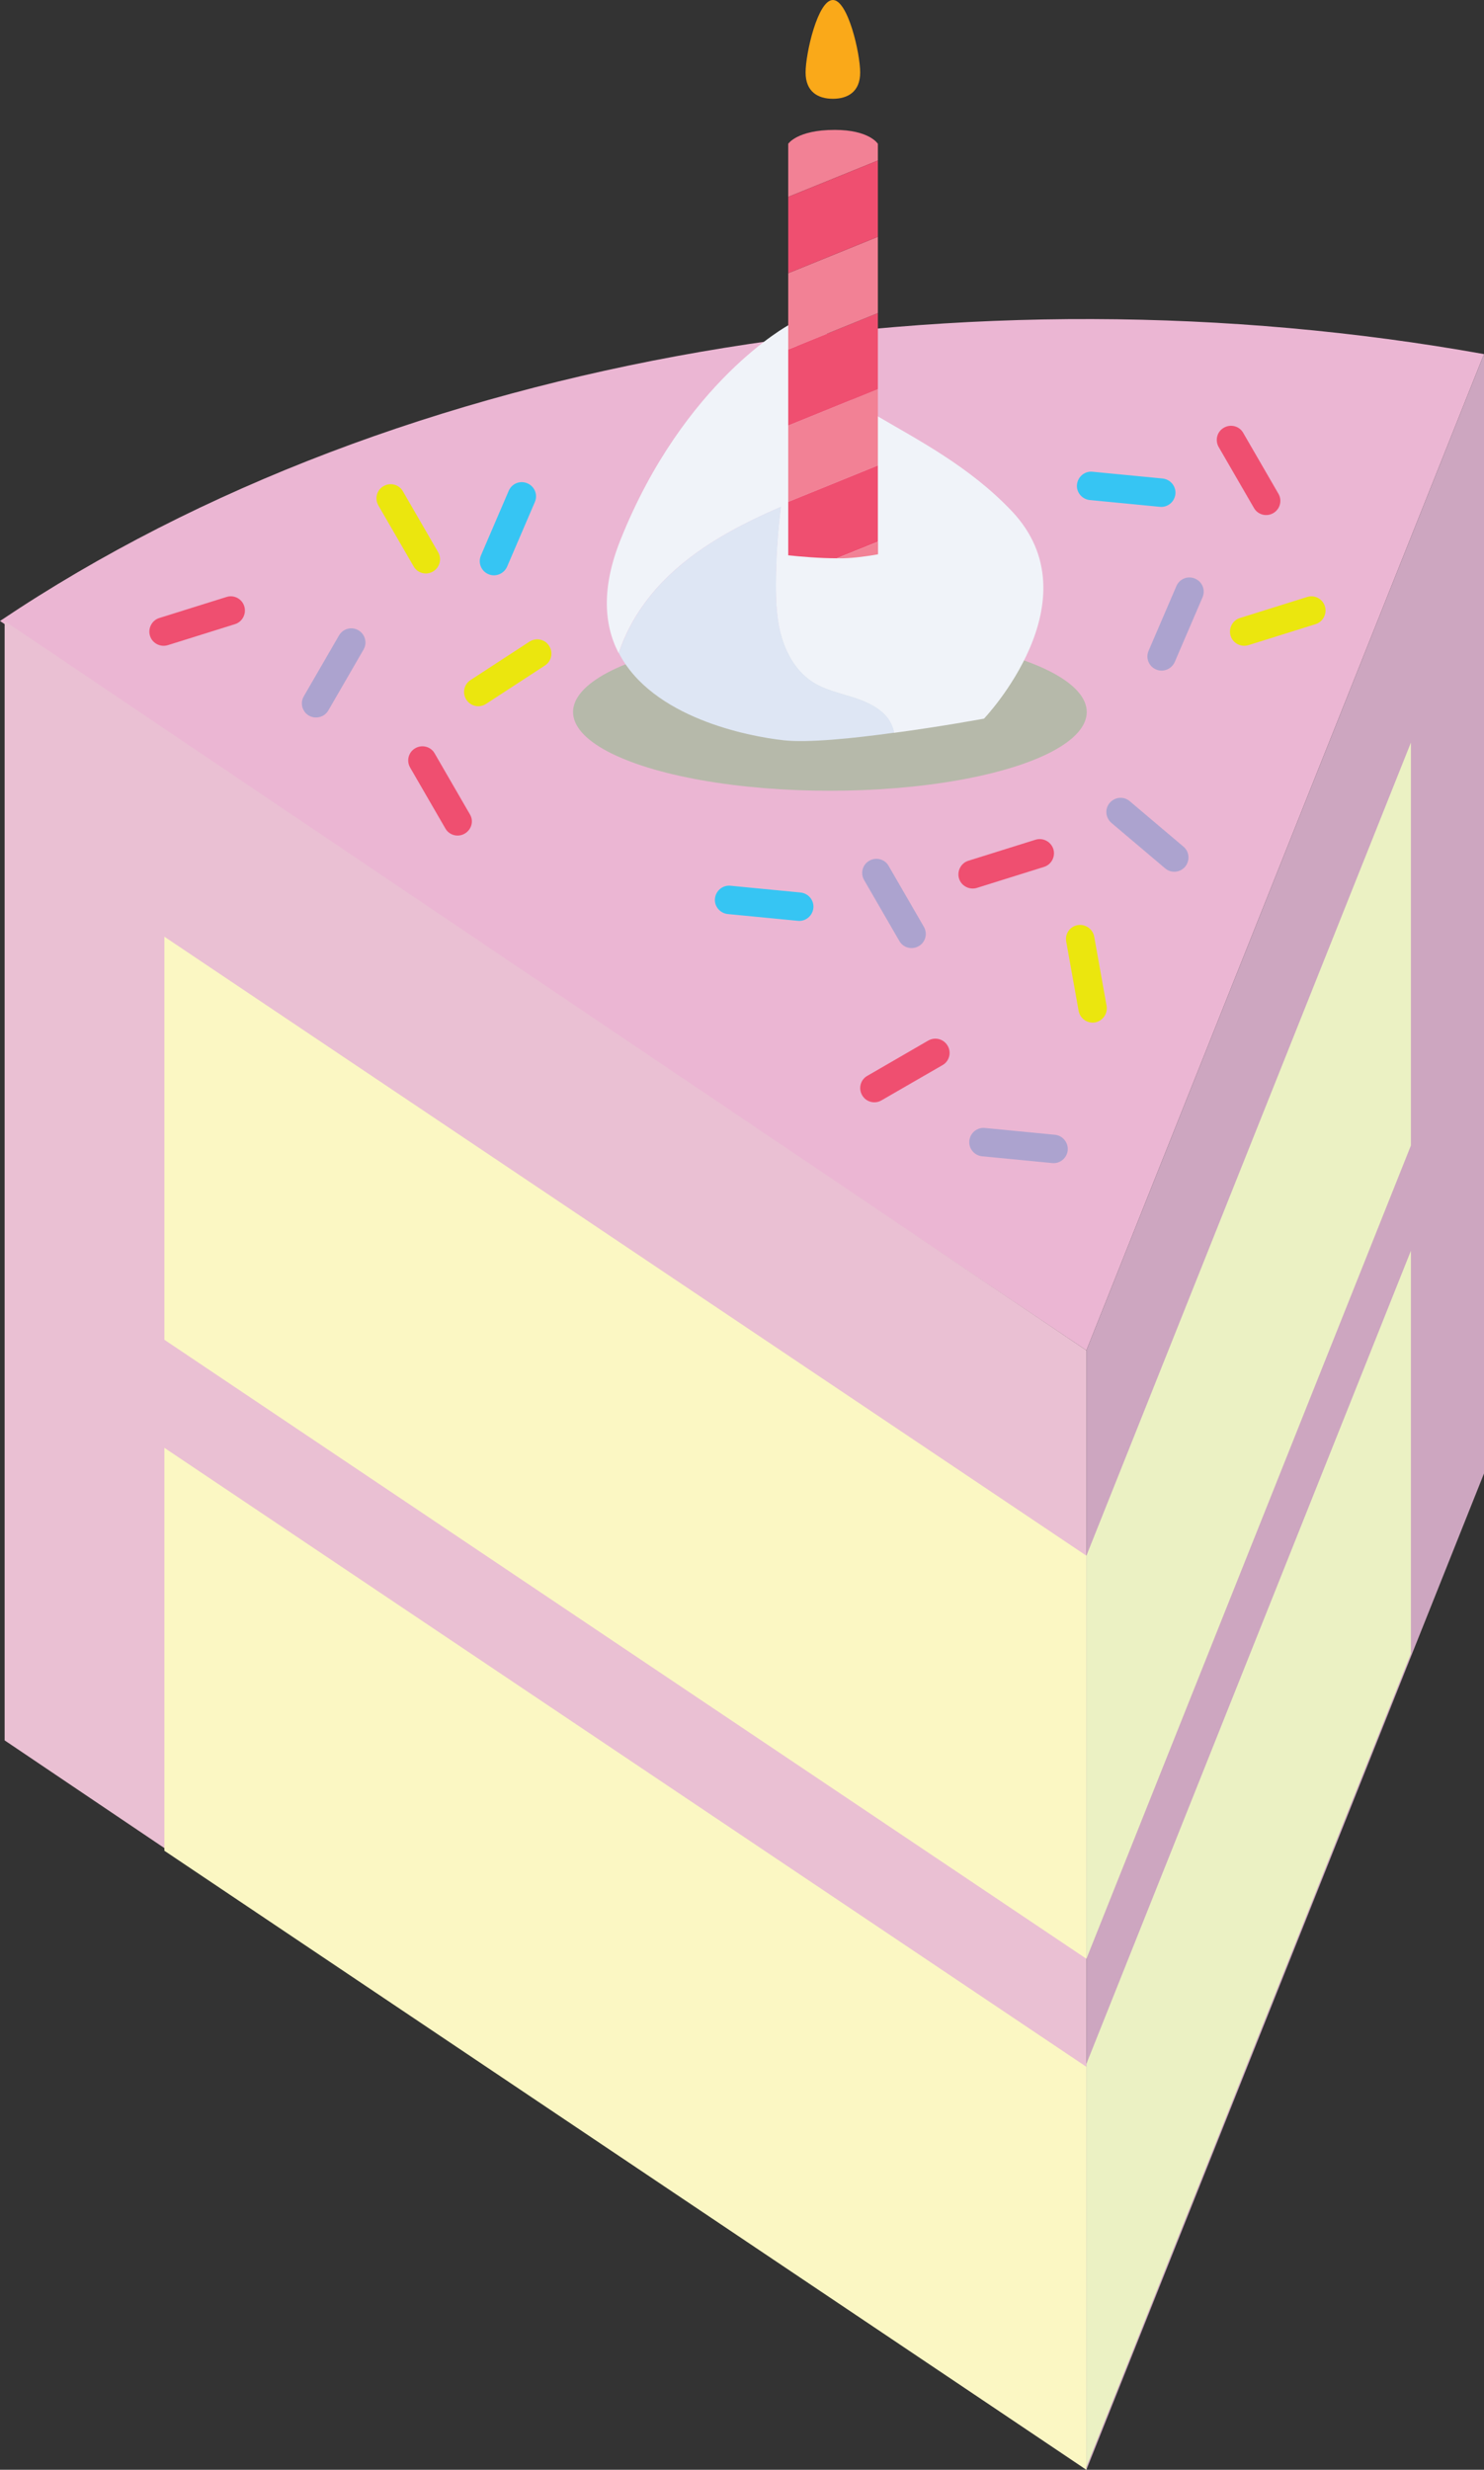 <?xml version="1.0" encoding="utf-8"?>
<!-- Generator: Adobe Illustrator 23.0.1, SVG Export Plug-In . SVG Version: 6.00 Build 0)  -->
<svg version="1.1" id="Layer_1" xmlns="http://www.w3.org/2000/svg" xmlns:xlink="http://www.w3.org/1999/xlink" x="0px" y="0px"
	 viewBox="0 0 89.73 149.26" style="enable-background:new 0 0 89.73 149.26;" xml:space="preserve">
<rect x="0" y="0" width="89.73" height="149.26" fill="#333333" stroke="none"/>
<style type="text/css">
	.st0{fill:#EBB6D3;}
	.st1{fill:#B6B9AA;}
	.st2{fill:#F0F3F9;}
	.st3{fill:#DEE6F4;}
	.st4{fill:#FAA919;}
	.st5{fill:#F28195;}
	.st6{fill:#EF4F70;}
	.st7{fill:#EAC0D3;}
	.st8{fill:#CDA6C0;}
	.st9{fill:#FBF7C3;}
	.st10{fill:#EBF1C3;}
	.st11{fill:#ACA3CF;}
	.st12{fill:#EBE60E;}
	.st13{fill:#36C5F3;}
	.st14{fill:#90CEA6;}
	.st15{fill:#8E4C26;}
	.st16{fill:#DC3D3E;}
	.st17{fill:#E3D2A6;}
	.st18{clip-path:url(#SVGID_2_);}
	.st19{fill:#FFFFFF;}
	.st20{opacity:0.3;}
	.st21{fill:#C0272D;}
	.st22{fill:#C7892B;}
	.st23{fill:#F0B12F;}
	.st24{fill:#B47B2C;}
	.st25{fill:#DB9F32;}
	.st26{opacity:0.56;fill:#7F5522;}
	.st27{fill:none;}
	.st28{fill:#F5BB53;}
	.st29{fill:#8C5D25;}
	.st30{fill:#A2712A;}
	.st31{fill:none;stroke:#A2712A;stroke-width:0.5;stroke-linejoin:round;stroke-miterlimit:10;}
	.st32{fill:#81A781;}
	.st33{fill:#F8F2E9;}
	.st34{clip-path:url(#SVGID_4_);}
	.st35{fill:#8ED5E9;}
	.st36{fill:#24A9E1;}
	.st37{fill:#3388C8;}
	.st38{fill-rule:evenodd;clip-rule:evenodd;fill:#E594BF;}
	.st39{fill-rule:evenodd;clip-rule:evenodd;fill:#F1D0E3;}
	.st40{fill-rule:evenodd;clip-rule:evenodd;fill:#EEDFED;}
	.st41{fill-rule:evenodd;clip-rule:evenodd;fill:#FFF584;}
	.st42{fill-rule:evenodd;clip-rule:evenodd;fill:#FFFFFF;}
	.st43{fill:#85CCC8;}
	.st44{fill:#BDE3DF;}
	.st45{fill-rule:evenodd;clip-rule:evenodd;fill:#99A96C;}
	.st46{opacity:0.28;fill-rule:evenodd;clip-rule:evenodd;fill:#727964;}
	.st47{fill-rule:evenodd;clip-rule:evenodd;fill:#E5E1DC;}
	.st48{fill-rule:evenodd;clip-rule:evenodd;fill:#F2F0ED;}
	.st49{fill-rule:evenodd;clip-rule:evenodd;fill:#F9F8D3;}
	.st50{fill-rule:evenodd;clip-rule:evenodd;fill:#F6F5F3;}
	.st51{fill-rule:evenodd;clip-rule:evenodd;fill:#74AA6D;}
	.st52{fill:#FFF2D3;}
	.st53{fill:#EEE2C9;}
	.st54{fill:#F5E5C5;}
	.st55{fill:#B76E29;}
	.st56{fill:#FBB458;}
	.st57{fill:#4CB75A;}
	.st58{fill:#F79A2F;}
	.st59{fill:#F89A2F;}
	.st60{fill:#F89B2F;}
	.st61{fill:url(#SVGID_5_);}
	.st62{fill:url(#SVGID_6_);}
	.st63{clip-path:url(#SVGID_8_);fill:url(#SVGID_9_);}
	.st64{clip-path:url(#SVGID_8_);}
	.st65{fill:url(#SVGID_10_);}
	.st66{opacity:0.14;fill:#FFFFFF;}
	.st67{fill:url(#SVGID_11_);}
	.st68{opacity:0.14;clip-path:url(#SVGID_8_);fill:#FFFFFF;}
	.st69{fill:#F1F1F1;}
	.st70{opacity:0.4;}
	.st71{fill:url(#SVGID_12_);}
	.st72{fill:url(#SVGID_13_);}
	.st73{fill:url(#SVGID_14_);}
	.st74{fill:url(#SVGID_15_);}
</style>
<g>
	<path class="st0" d="M89.73,21.4C58.74,15.85,24.31,21.21,0,37.53l65.69,44.08L89.73,21.4z"/>
	<g>
		<ellipse class="st1" cx="50.18" cy="43.03" rx="15.53" ry="4.76"/>
		<g>
			<path class="st2" d="M51.44,42.11c-0.78-0.24-1.6-0.43-2.29-0.87c-0.94-0.6-1.56-1.61-1.88-2.68c-0.32-1.07-0.36-2.2-0.36-3.32
				c0.01-1.54,0.11-3.08,0.3-4.6c-2.6,1.12-5.16,2.48-7.13,4.51c-1.19,1.22-2.14,2.71-2.67,4.33c-0.89-1.7-1.06-3.94,0.11-6.86
				c3.84-9.6,10.21-13,10.21-13c1.13,4.97,8.29,5.85,13.43,11.25c5.15,5.41-1.66,12.56-1.66,12.56s-2.58,0.48-5.45,0.86
				c-0.07-0.37-0.24-0.73-0.49-1.01C53.02,42.67,52.22,42.35,51.44,42.11z"/>
			<path class="st3" d="M47.39,44.74c-2.18-0.24-7.95-1.37-9.97-5.27c0.52-1.61,1.48-3.11,2.67-4.33c1.98-2.03,4.53-3.39,7.13-4.51
				c-0.19,1.53-0.29,3.06-0.3,4.6c-0.01,1.12,0.04,2.25,0.36,3.32c0.32,1.07,0.94,2.08,1.88,2.68c0.69,0.44,1.51,0.63,2.29,0.87
				c0.78,0.24,1.58,0.56,2.13,1.17c0.25,0.28,0.42,0.64,0.49,1.01C51.56,44.63,48.84,44.9,47.39,44.74z"/>
		</g>
	</g>
	<g>
		<path class="st4" d="M50.36,5.97c0.91,0,1.65-0.43,1.65-1.59c0-1.16-0.74-4.38-1.65-4.38c-0.91,0-1.65,3.22-1.65,4.38
			C48.71,5.54,49.45,5.97,50.36,5.97z"/>
		<polygon class="st5" points="53.08,23.52 47.66,25.72 47.66,30.33 53.08,28.13 		"/>
		<path class="st6" d="M53.08,32.74v-4.61l-5.42,2.2v3.23c0.73,0.08,1.91,0.18,2.94,0.18L53.08,32.74z"/>
		<polygon class="st6" points="53.08,18.92 47.66,21.12 47.66,25.72 53.08,23.52 		"/>
		<path class="st5" d="M50.98,33.74c0.73-0.02,1.49-0.13,2.11-0.24v-0.76l-2.48,1C50.73,33.74,50.86,33.74,50.98,33.74z"/>
		<path class="st5" d="M53.08,9.11V8.69c0,0-0.51-0.84-2.61-0.84c-2.27,0-2.81,0.84-2.81,0.84v0.42v2.79l5.42-2.2V9.11z"/>
		<polygon class="st5" points="53.08,14.31 47.66,16.51 47.66,21.12 53.08,18.92 		"/>
		<polygon class="st6" points="53.08,9.7 47.66,11.9 47.66,16.51 53.08,14.31 		"/>
	</g>
	<polygon class="st7" points="0.28,37.53 65.69,81.61 65.69,149.26 0.28,105.18 	"/>
	<polygon class="st8" points="89.73,21.4 65.69,81.61 65.69,149.26 89.73,89.05 	"/>
	<g>
		<polygon class="st9" points="9.94,56.61 9.94,80.97 65.69,118.38 65.69,94.02 		"/>
	</g>
	<g>
		<polygon class="st9" points="9.94,87.5 9.94,111.85 65.69,149.26 65.69,124.91 		"/>
	</g>
	<g>
		<polygon class="st10" points="65.69,94.02 65.69,118.38 85.31,69.23 85.31,44.88 		"/>
	</g>
	<g>
		<polygon class="st10" points="65.69,124.73 65.69,149.09 85.31,99.94 85.31,75.59 		"/>
	</g>
	<path class="st11" d="M71.66,52.38L71.66,52.38c-0.31,0.36-0.85,0.41-1.21,0.1l-3.25-2.75c-0.36-0.31-0.41-0.85-0.1-1.21l0,0
		c0.31-0.36,0.85-0.41,1.21-0.1l3.25,2.75C71.92,51.47,71.96,52.01,71.66,52.38z"/>
	<path class="st12" d="M65.16,55.91L65.16,55.91c0.47-0.08,0.91,0.23,1,0.69l0.75,4.19c0.08,0.47-0.23,0.91-0.69,1l0,0
		c-0.47,0.08-0.91-0.23-1-0.69l-0.75-4.19C64.38,56.44,64.69,55.99,65.16,55.91z"/>
	<path class="st13" d="M29.53,34.7L29.53,34.7c-0.44-0.19-0.64-0.69-0.45-1.13l1.68-3.91c0.19-0.44,0.69-0.64,1.13-0.45l0,0
		c0.44,0.19,0.64,0.69,0.45,1.13l-1.68,3.91C30.47,34.68,29.96,34.89,29.53,34.7z"/>
	<path class="st11" d="M69.9,40.46L69.9,40.46c-0.44-0.19-0.64-0.69-0.45-1.13l1.68-3.91c0.19-0.44,0.69-0.64,1.13-0.45h0
		c0.44,0.19,0.64,0.69,0.45,1.13l-1.68,3.91C70.84,40.44,70.33,40.65,69.9,40.46z"/>
	<path class="st11" d="M18.68,43.25L18.68,43.25c-0.41-0.24-0.55-0.76-0.31-1.17l2.13-3.68c0.24-0.41,0.76-0.55,1.17-0.31l0,0
		c0.41,0.24,0.55,0.76,0.31,1.17l-2.13,3.68C19.62,43.34,19.09,43.48,18.68,43.25z"/>
	<path class="st12" d="M33.2,39.03L33.2,39.03c0.26,0.4,0.15,0.93-0.25,1.19l-3.56,2.32c-0.4,0.26-0.93,0.15-1.19-0.25v0
		c-0.26-0.4-0.15-0.93,0.25-1.19l3.56-2.32C32.41,38.52,32.95,38.63,33.2,39.03z"/>
	<path class="st13" d="M49.18,54.88L49.18,54.88c-0.05,0.47-0.47,0.82-0.94,0.77l-4.24-0.41c-0.47-0.05-0.82-0.47-0.77-0.94l0,0
		c0.05-0.47,0.47-0.82,0.94-0.77l4.24,0.41C48.88,53.99,49.23,54.41,49.18,54.88z"/>
	<path class="st13" d="M71.07,29.86L71.07,29.86c-0.05,0.47-0.47,0.82-0.94,0.77l-4.24-0.41c-0.47-0.05-0.82-0.47-0.77-0.94v0
		c0.05-0.47,0.47-0.82,0.94-0.77l4.24,0.41C70.77,28.97,71.12,29.39,71.07,29.86z"/>
	<path class="st11" d="M64.56,69.52L64.56,69.52c-0.05,0.47-0.47,0.82-0.94,0.77l-4.24-0.41c-0.47-0.05-0.82-0.47-0.77-0.94l0,0
		c0.05-0.47,0.47-0.82,0.94-0.77l4.24,0.41C64.26,68.63,64.6,69.05,64.56,69.52z"/>
	<path class="st6" d="M57.3,63.2L57.3,63.2c0.24,0.41,0.1,0.94-0.31,1.17L53.3,66.5c-0.41,0.24-0.94,0.1-1.17-0.31v0
		c-0.24-0.41-0.1-0.94,0.31-1.17l3.68-2.13C56.54,62.65,57.06,62.79,57.3,63.2z"/>
	<path class="st6" d="M14.77,36.64L14.77,36.64c0.14,0.45-0.11,0.94-0.56,1.08l-4.06,1.27c-0.45,0.14-0.94-0.11-1.08-0.56l0,0
		c-0.14-0.45,0.11-0.94,0.56-1.08l4.06-1.27C14.15,35.93,14.63,36.19,14.77,36.64z"/>
	<path class="st12" d="M80.11,36.64L80.11,36.64c0.14,0.45-0.11,0.94-0.56,1.08l-4.06,1.27c-0.45,0.14-0.94-0.11-1.08-0.56v0
		c-0.14-0.45,0.11-0.94,0.56-1.08l4.06-1.27C79.49,35.93,79.97,36.19,80.11,36.64z"/>
	<path class="st6" d="M63.69,51.31L63.69,51.31c0.14,0.45-0.11,0.94-0.56,1.08l-4.06,1.27c-0.45,0.14-0.94-0.11-1.08-0.56l0,0
		c-0.14-0.45,0.11-0.94,0.56-1.08l4.06-1.27C63.06,50.61,63.54,50.86,63.69,51.31z"/>
	<path class="st12" d="M26.18,34.54L26.18,34.54c-0.41,0.24-0.94,0.1-1.17-0.31l-2.13-3.68c-0.24-0.41-0.1-0.94,0.31-1.17h0
		c0.41-0.24,0.94-0.1,1.17,0.31l2.13,3.68C26.73,33.78,26.59,34.3,26.18,34.54z"/>
	<path class="st11" d="M55.55,57.18L55.55,57.18c-0.41,0.24-0.94,0.1-1.17-0.31l-2.13-3.68c-0.24-0.41-0.1-0.94,0.31-1.17l0,0
		c0.41-0.24,0.94-0.1,1.17,0.31l2.13,3.68C56.1,56.42,55.96,56.95,55.55,57.18z"/>
	<path class="st6" d="M76.99,31.01L76.99,31.01c-0.41,0.24-0.94,0.1-1.17-0.31l-2.13-3.68c-0.24-0.41-0.1-0.94,0.31-1.17l0,0
		c0.41-0.24,0.94-0.1,1.17,0.31l2.13,3.68C77.54,30.25,77.4,30.77,76.99,31.01z"/>
	<path class="st6" d="M28.1,50.38L28.1,50.38c-0.41,0.24-0.94,0.1-1.17-0.31l-2.13-3.68c-0.24-0.41-0.1-0.94,0.31-1.17h0
		c0.41-0.24,0.94-0.1,1.17,0.31l2.13,3.68C28.66,49.62,28.51,50.14,28.1,50.38z"/>
</g>
</svg>
